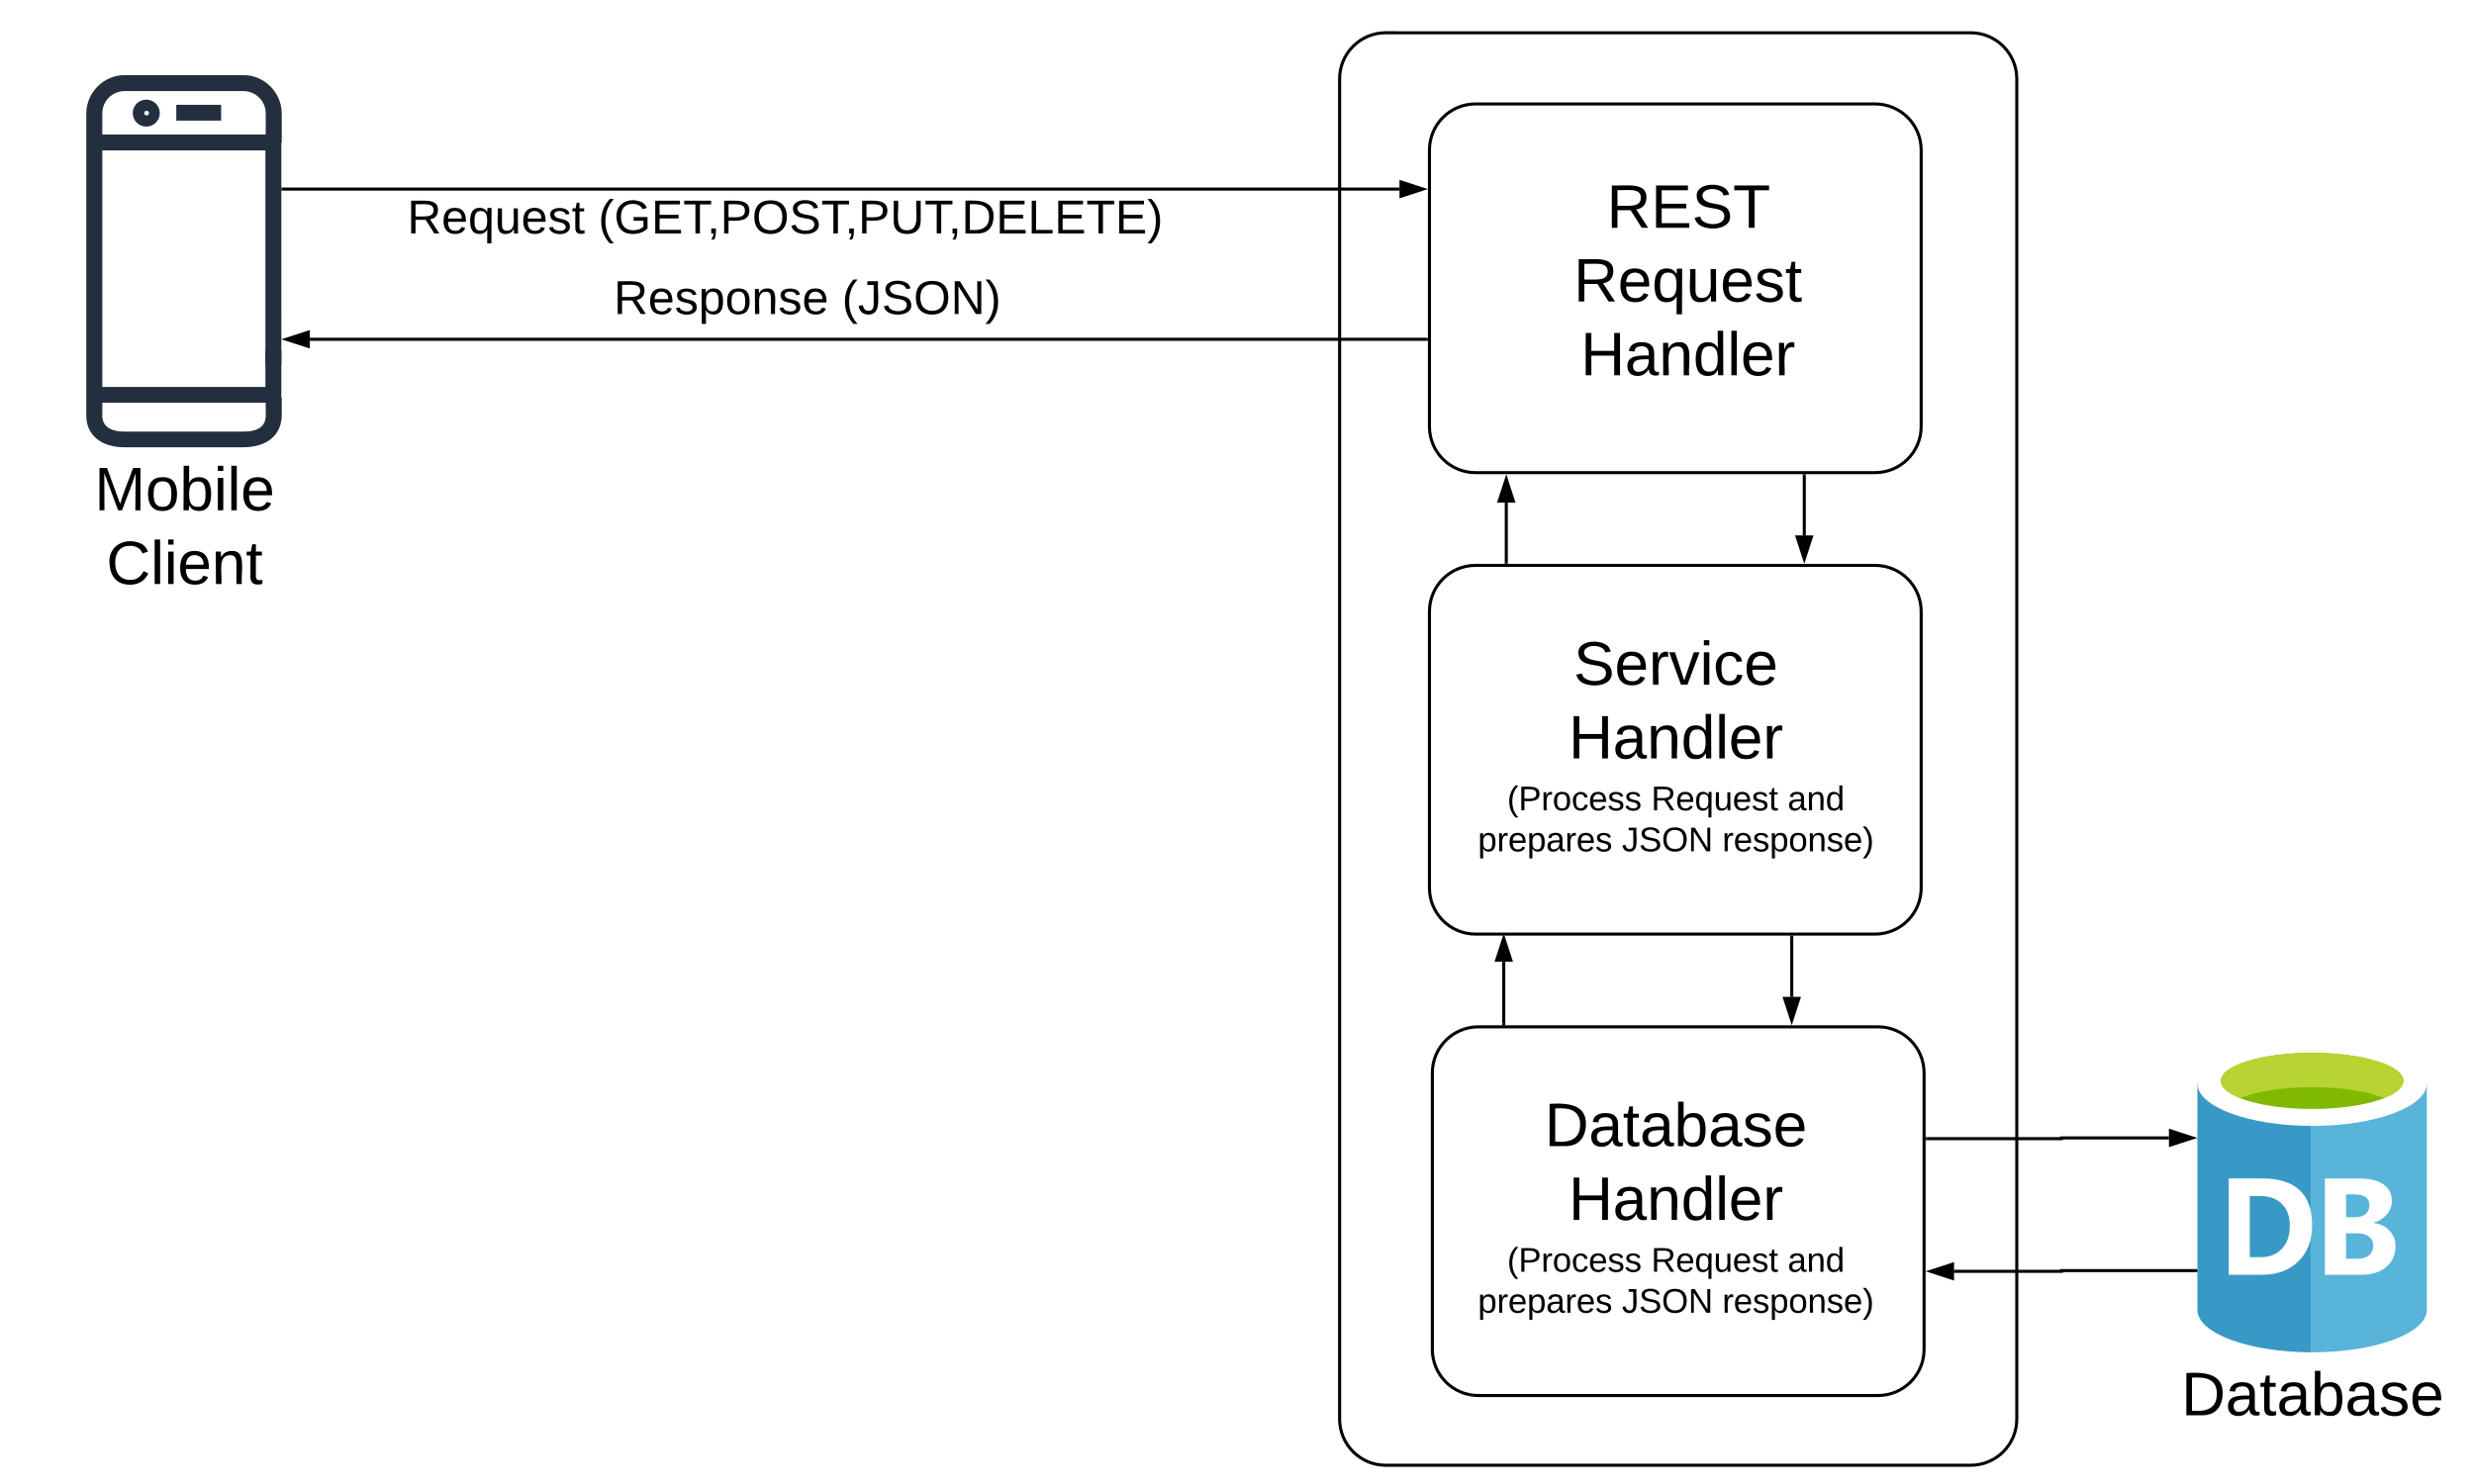 <svg xmlns="http://www.w3.org/2000/svg" xmlns:xlink="http://www.w3.org/1999/xlink" xmlns:lucid="lucid" width="1610" height="966"><g transform="translate(0 -255)" lucid:page-tab-id="0_0"><path d="M0 0h1760v1360H0z" fill="#fff"/><path d="M158.3 546.16H81.2c-15.5 0-25.05-8-25.05-20.6v-196.5c0-13.8 11.2-25.18 25.06-25.18h77.1c13.85 0 25.05 11.38 25.05 25.2v18.65h-10.43v-18.66c.12-8.24-6.5-14.78-14.63-14.78H81.2c-8.13 0-14.75 6.53-14.62 14.77v196.5c0 6.78 5.1 10.4 14.63 10.4h77.1c9.78 0 14.62-3.62 14.62-10.4v-12.12h10.43v12.1c-.26 12.86-9.8 20.6-25.06 20.6z" stroke="#fff" stroke-opacity="0" fill="#232f3e"/><path d="M114.72 323.2h29.18v10.32h-29.18v-10.3zM95.28 337.38c-4.86.06-8.86-3.82-8.9-8.66-.07-4.83 3.83-8.8 8.7-8.86 4.86-.06 8.86 3.82 8.9 8.65v.12c.05 4.8-3.87 8.73-8.7 8.76zm0-10.3c-.8.07-1.4.73-1.4 1.52 0 .86.7 1.56 1.55 1.56.86 0 1.56-.68 1.56-1.54v-.05c-.06-.88-.83-1.56-1.72-1.5zM183.1 492.7h-10.37V352.9H61.28v-10.36h116.57c2.92 0 5.24 2.25 5.24 5.1z" stroke="#fff" stroke-opacity="0" fill="#232f3e"/><path d="M177.85 517.2H61.28v-10.33h111.45V483h10.36v29.03c0 2.83-2.33 5.16-5.25 5.16z" stroke="#fff" stroke-opacity="0" fill="#232f3e"/><use xlink:href="#a" transform="matrix(1,0,0,1,26.149,555.158) translate(35.278 32)"/><use xlink:href="#b" transform="matrix(1,0,0,1,26.149,555.158) translate(43.056 80)"/><path d="M1282.46 276.34c16.57 0 30 13.43 30 30v872.45c0 16.56-13.43 30-30 30H901.78c-16.57 0-30-13.44-30-30V306.33c0-16.57 13.43-30 30-30z" stroke="#000" stroke-width="2" fill-opacity="0"/><path d="M1220.24 322.66c16.57 0 30 13.43 30 30v180c0 16.57-13.43 30-30 30h-260c-16.57 0-30-13.43-30-30v-180c0-16.57 13.43-30 30-30zM1220.24 623.03c16.57 0 30 13.43 30 30v180c0 16.57-13.43 30-30 30h-260c-16.57 0-30-13.43-30-30v-180c0-16.57 13.43-30 30-30zM1222.12 923.4c16.57 0 30 13.43 30 30v180c0 16.57-13.43 30-30 30h-260c-16.57 0-30-13.43-30-30v-180c0-16.57 13.43-30 30-30z" stroke="#000" stroke-width="2" fill-opacity="0"/><path d="M956.44 366.27h283.28v154H956.44z" fill="none"/><use xlink:href="#c" transform="matrix(1,0,0,1,961.438,371.27) translate(84.167 32)"/><use xlink:href="#d" transform="matrix(1,0,0,1,961.438,371.27) translate(62.611 80)"/><use xlink:href="#e" transform="matrix(1,0,0,1,961.438,371.27) translate(67.167 128)"/><path d="M948.6 663.37h283.28V822.7H948.6z" fill="none"/><use xlink:href="#f" transform="matrix(1,0,0,1,953.598,668.365) translate(70.444 32.333)"/><use xlink:href="#g" transform="matrix(1,0,0,1,953.598,668.365) translate(67.167 80.333)"/><use xlink:href="#h" transform="matrix(1,0,0,1,953.598,668.365) translate(27.216 114.111)"/><use xlink:href="#i" transform="matrix(1,0,0,1,953.598,668.365) translate(120.92 114.111)"/><use xlink:href="#j" transform="matrix(1,0,0,1,953.598,668.365) translate(209.747 114.111)"/><use xlink:href="#k" transform="matrix(1,0,0,1,953.598,668.365) translate(8.142 140.778)"/><use xlink:href="#l" transform="matrix(1,0,0,1,953.598,668.365) translate(101.846 140.778)"/><use xlink:href="#m" transform="matrix(1,0,0,1,953.598,668.365) translate(167.216 140.778)"/><path d="M948.6 963.73h283.28v159.34H948.6z" fill="none"/><use xlink:href="#n" transform="matrix(1,0,0,1,953.598,968.735) translate(51.5 32.333)"/><use xlink:href="#g" transform="matrix(1,0,0,1,953.598,968.735) translate(67.167 80.333)"/><use xlink:href="#h" transform="matrix(1,0,0,1,953.598,968.735) translate(27.216 114.111)"/><use xlink:href="#i" transform="matrix(1,0,0,1,953.598,968.735) translate(120.92 114.111)"/><use xlink:href="#j" transform="matrix(1,0,0,1,953.598,968.735) translate(209.747 114.111)"/><use xlink:href="#k" transform="matrix(1,0,0,1,953.598,968.735) translate(8.142 140.778)"/><use xlink:href="#l" transform="matrix(1,0,0,1,953.598,968.735) translate(101.846 140.778)"/><use xlink:href="#m" transform="matrix(1,0,0,1,953.598,968.735) translate(167.216 140.778)"/><path d="M1429.98 960.2v147.42c0 15.23 33.45 27.66 74.67 27.66v-175.1h-74.67z" stroke="#000" stroke-opacity="0" fill="#3999c6"/><path d="M1503.62 1135.28h1.06c41.18 0 74.63-12.43 74.63-27.67V960.2h-75.68v175.08z" stroke="#000" stroke-opacity="0" fill="#59b4d9"/><path d="M1579.3 960.2c0 15.28-33.44 27.7-74.65 27.7-41.22 0-74.67-12.42-74.67-27.7 0-15.3 33.45-27.7 74.67-27.7 41.2 0 74.66 12.4 74.66 27.7" stroke="#000" stroke-opacity="0" fill="#fff"/><path d="M1564.05 958.6c0 10.1-26.6 18.28-59.4 18.28s-59.4-8.2-59.4-18.28c0-10.1 26.6-18.28 59.4-18.28s59.4 8.2 59.4 18.28" stroke="#000" stroke-opacity="0" fill="#7fba00"/><path d="M1551.58 969.77c7.84-3.1 12.47-6.95 12.47-11.16 0-10.1-26.6-18.28-59.4-18.28s-59.4 8.2-59.4 18.3c0 4.2 4.63 8.05 12.47 11.15 10.8-4.33 27.8-7.1 46.93-7.1s36.12 2.77 46.93 7.1" stroke="#000" stroke-opacity="0" fill="#b8d432"/><path d="M1552.96 1079.68c-4.02 3.45-9.45 5.14-16.5 5.14H1513v-62.7h22.26c6.95 0 12.38 1.3 16.07 4 3.47 2.58 5.2 6.16 5.2 10.67 0 3.63-1.3 6.7-3.9 9.46-2.17 2.2-4.77 3.76-8.03 4.7v.13c4.34.55 7.93 2.24 10.53 5.13 2.5 2.7 3.8 6.02 3.8 9.84 0 5.77-2.06 10.22-5.97 13.6m-57.2-3.7c-5.88 5.9-13.8 8.85-23.68 8.85h-21.7v-62.7h21.7c21.7 0 32.57 10.16 32.57 30.53 0 9.72-2.93 17.56-8.9 23.33" stroke="#000" stroke-opacity="0" fill="#fff"/><path d="M1470.9 1033.56h-6.8v39.8h6.88c6.04 0 10.7-1.94 14.17-5.64 3.33-3.7 5-8.64 5-14.9 0-5.88-1.67-10.5-4.93-13.92-3.38-3.55-8.14-5.34-14.3-5.34" stroke="#000" stroke-opacity="0" fill="#3999c6"/><path d="M1539.48 1045.25c1.66-1.5 2.48-3.42 2.48-5.8 0-4.66-3.32-6.98-10.03-6.98h-5.2v14.86h6.1c2.8 0 5.06-.7 6.65-2.08M1541.73 1060c-1.8-1.4-4.27-2.17-7.48-2.17h-7.53v16.54h7.46c3.2 0 5.75-.78 7.62-2.32 1.74-1.55 2.65-3.55 2.65-6.18 0-2.48-.9-4.48-2.72-5.87" stroke="#000" stroke-opacity="0" fill="#59b4d9"/><use xlink:href="#o" transform="matrix(1,0,0,1,1399.983,1144.281) translate(19.5 32)"/><path d="M928.24 475.86H201.6" stroke="#000" stroke-width="2" fill="none"/><path d="M929.24 476.86h-1.03v-2h1.04z"/><path d="M186.32 475.86l14.27-4.64v9.27z" stroke="#000" stroke-width="2"/><use xlink:href="#p" transform="matrix(1,0,0,1,399.4,434.526) translate(0 24.889)"/><use xlink:href="#q" transform="matrix(1,0,0,1,399.4,434.526) translate(148.556 24.889)"/><path d="M184.1 378.08h726.64" stroke="#000" stroke-width="2" fill="none"/><path d="M184.1 379.08h-1v-2h1z"/><path d="M926 378.08l-14.26 4.64v-9.28z" stroke="#000" stroke-width="2"/><use xlink:href="#r" transform="matrix(1,0,0,1,264.989,382.08) translate(0 24.889)"/><use xlink:href="#s" transform="matrix(1,0,0,1,264.989,382.08) translate(124.358 24.889)"/><path d="M1174.17 564.66v38.87" stroke="#000" stroke-width="2" fill="none"/><path d="M1175.17 564.7h-2v-1.04h2z"/><path d="M1174.17 618.8l-4.64-14.27h9.27z" stroke="#000" stroke-width="2"/><path d="M1166.02 865.03v38.87" stroke="#000" stroke-width="2" fill="none"/><path d="M1167.02 865.06h-2v-1.03h2z"/><path d="M1166.02 919.17l-4.64-14.27h9.27z" stroke="#000" stroke-width="2"/><path d="M1254.12 996.2h87.43v-.48h69.93" stroke="#000" stroke-width="2" fill="none"/><path d="M1254.15 997.2h-1.03v-2h1.03z"/><path d="M1426.75 995.72l-14.27 4.63v-9.27z" stroke="#000" stroke-width="2"/><path d="M1428.98 1082.1h-87.43v.46h-69.93" stroke="#000" stroke-width="2" fill="none"/><path d="M1429.98 1083.1h-1.02v-2h1.02z"/><path d="M1256.36 1082.56l14.26-4.64v9.27z" stroke="#000" stroke-width="2"/><path d="M978.6 921.4v-40.34" stroke="#000" stroke-width="2" fill="none"/><path d="M979.6 922.4h-2v-1.02h2z"/><path d="M978.6 865.8l4.64 14.26h-9.27z" stroke="#000" stroke-width="2"/><path d="M980.24 621.03v-38.86" stroke="#000" stroke-width="2" fill="none"/><path d="M981.24 622.03h-2V621h2z"/><path d="M980.24 566.9l4.63 14.27h-9.27z" stroke="#000" stroke-width="2"/><defs><path d="M240 0l2-218c-23 76-54 145-80 218h-23L58-218 59 0H30v-248h44l77 211c21-75 51-140 76-211h43V0h-30" id="t"/><path d="M100-194c62-1 85 37 85 99 1 63-27 99-86 99S16-35 15-95c0-66 28-99 85-99zM99-20c44 1 53-31 53-75 0-43-8-75-51-75s-53 32-53 75 10 74 51 75" id="u"/><path d="M115-194c53 0 69 39 70 98 0 66-23 100-70 100C84 3 66-7 56-30L54 0H23l1-261h32v101c10-23 28-34 59-34zm-8 174c40 0 45-34 45-75 0-40-5-75-45-74-42 0-51 32-51 76 0 43 10 73 51 73" id="v"/><path d="M24-231v-30h32v30H24zM24 0v-190h32V0H24" id="w"/><path d="M24 0v-261h32V0H24" id="x"/><path d="M100-194c63 0 86 42 84 106H49c0 40 14 67 53 68 26 1 43-12 49-29l28 8c-11 28-37 45-77 45C44 4 14-33 15-96c1-61 26-98 85-98zm52 81c6-60-76-77-97-28-3 7-6 17-6 28h103" id="y"/><g id="a"><use transform="matrix(0.111,0,0,0.111,0,0)" xlink:href="#t"/><use transform="matrix(0.111,0,0,0.111,33.222,0)" xlink:href="#u"/><use transform="matrix(0.111,0,0,0.111,55.444,0)" xlink:href="#v"/><use transform="matrix(0.111,0,0,0.111,77.667,0)" xlink:href="#w"/><use transform="matrix(0.111,0,0,0.111,86.444,0)" xlink:href="#x"/><use transform="matrix(0.111,0,0,0.111,95.222,0)" xlink:href="#y"/></g><path d="M212-179c-10-28-35-45-73-45-59 0-87 40-87 99 0 60 29 101 89 101 43 0 62-24 78-52l27 14C228-24 195 4 139 4 59 4 22-46 18-125c-6-104 99-153 187-111 19 9 31 26 39 46" id="z"/><path d="M117-194c89-4 53 116 60 194h-32v-121c0-31-8-49-39-48C34-167 62-67 57 0H25l-1-190h30c1 10-1 24 2 32 11-22 29-35 61-36" id="A"/><path d="M59-47c-2 24 18 29 38 22v24C64 9 27 4 27-40v-127H5v-23h24l9-43h21v43h35v23H59v120" id="B"/><g id="b"><use transform="matrix(0.111,0,0,0.111,0,0)" xlink:href="#z"/><use transform="matrix(0.111,0,0,0.111,28.778,0)" xlink:href="#x"/><use transform="matrix(0.111,0,0,0.111,37.556,0)" xlink:href="#w"/><use transform="matrix(0.111,0,0,0.111,46.333,0)" xlink:href="#y"/><use transform="matrix(0.111,0,0,0.111,68.556,0)" xlink:href="#A"/><use transform="matrix(0.111,0,0,0.111,90.778,0)" xlink:href="#B"/></g><path d="M233-177c-1 41-23 64-60 70L243 0h-38l-65-103H63V0H30v-248c88 3 205-21 203 71zM63-129c60-2 137 13 137-47 0-61-80-42-137-45v92" id="C"/><path d="M30 0v-248h187v28H63v79h144v27H63v87h162V0H30" id="D"/><path d="M185-189c-5-48-123-54-124 2 14 75 158 14 163 119 3 78-121 87-175 55-17-10-28-26-33-46l33-7c5 56 141 63 141-1 0-78-155-14-162-118-5-82 145-84 179-34 5 7 8 16 11 25" id="E"/><path d="M127-220V0H93v-220H8v-28h204v28h-85" id="F"/><g id="c"><use transform="matrix(0.111,0,0,0.111,0,0)" xlink:href="#C"/><use transform="matrix(0.111,0,0,0.111,28.778,0)" xlink:href="#D"/><use transform="matrix(0.111,0,0,0.111,55.444,0)" xlink:href="#E"/><use transform="matrix(0.111,0,0,0.111,82.111,0)" xlink:href="#F"/></g><path d="M145-31C134-9 116 4 85 4 32 4 16-35 15-94c0-59 17-99 70-100 32-1 48 14 60 33 0-11-1-24 2-32h30l-1 268h-32zM93-21c41 0 51-33 51-76s-8-73-50-73c-40 0-46 35-46 75s5 74 45 74" id="G"/><path d="M84 4C-5 8 30-112 23-190h32v120c0 31 7 50 39 49 72-2 45-101 50-169h31l1 190h-30c-1-10 1-25-2-33-11 22-28 36-60 37" id="H"/><path d="M135-143c-3-34-86-38-87 0 15 53 115 12 119 90S17 21 10-45l28-5c4 36 97 45 98 0-10-56-113-15-118-90-4-57 82-63 122-42 12 7 21 19 24 35" id="I"/><g id="d"><use transform="matrix(0.111,0,0,0.111,0,0)" xlink:href="#C"/><use transform="matrix(0.111,0,0,0.111,28.778,0)" xlink:href="#y"/><use transform="matrix(0.111,0,0,0.111,51,0)" xlink:href="#G"/><use transform="matrix(0.111,0,0,0.111,73.222,0)" xlink:href="#H"/><use transform="matrix(0.111,0,0,0.111,95.444,0)" xlink:href="#y"/><use transform="matrix(0.111,0,0,0.111,117.667,0)" xlink:href="#I"/><use transform="matrix(0.111,0,0,0.111,137.667,0)" xlink:href="#B"/></g><path d="M197 0v-115H63V0H30v-248h33v105h134v-105h34V0h-34" id="J"/><path d="M141-36C126-15 110 5 73 4 37 3 15-17 15-53c-1-64 63-63 125-63 3-35-9-54-41-54-24 1-41 7-42 31l-33-3c5-37 33-52 76-52 45 0 72 20 72 64v82c-1 20 7 32 28 27v20c-31 9-61-2-59-35zM48-53c0 20 12 33 32 33 41-3 63-29 60-74-43 2-92-5-92 41" id="K"/><path d="M85-194c31 0 48 13 60 33l-1-100h32l1 261h-30c-2-10 0-23-3-31C134-8 116 4 85 4 32 4 16-35 15-94c0-66 23-100 70-100zm9 24c-40 0-46 34-46 75 0 40 6 74 45 74 42 0 51-32 51-76 0-42-9-74-50-73" id="L"/><path d="M114-163C36-179 61-72 57 0H25l-1-190h30c1 12-1 29 2 39 6-27 23-49 58-41v29" id="M"/><g id="e"><use transform="matrix(0.111,0,0,0.111,0,0)" xlink:href="#J"/><use transform="matrix(0.111,0,0,0.111,28.778,0)" xlink:href="#K"/><use transform="matrix(0.111,0,0,0.111,51,0)" xlink:href="#A"/><use transform="matrix(0.111,0,0,0.111,73.222,0)" xlink:href="#L"/><use transform="matrix(0.111,0,0,0.111,95.444,0)" xlink:href="#x"/><use transform="matrix(0.111,0,0,0.111,104.222,0)" xlink:href="#y"/><use transform="matrix(0.111,0,0,0.111,126.444,0)" xlink:href="#M"/></g><path d="M108 0H70L1-190h34L89-25l56-165h34" id="N"/><path d="M96-169c-40 0-48 33-48 73s9 75 48 75c24 0 41-14 43-38l32 2c-6 37-31 61-74 61-59 0-76-41-82-99-10-93 101-131 147-64 4 7 5 14 7 22l-32 3c-4-21-16-35-41-35" id="O"/><g id="f"><use transform="matrix(0.111,0,0,0.111,0,0)" xlink:href="#E"/><use transform="matrix(0.111,0,0,0.111,26.667,0)" xlink:href="#y"/><use transform="matrix(0.111,0,0,0.111,48.889,0)" xlink:href="#M"/><use transform="matrix(0.111,0,0,0.111,62.111,0)" xlink:href="#N"/><use transform="matrix(0.111,0,0,0.111,82.111,0)" xlink:href="#w"/><use transform="matrix(0.111,0,0,0.111,90.889,0)" xlink:href="#O"/><use transform="matrix(0.111,0,0,0.111,110.889,0)" xlink:href="#y"/></g><g id="g"><use transform="matrix(0.111,0,0,0.111,0,0)" xlink:href="#J"/><use transform="matrix(0.111,0,0,0.111,28.778,0)" xlink:href="#K"/><use transform="matrix(0.111,0,0,0.111,51,0)" xlink:href="#A"/><use transform="matrix(0.111,0,0,0.111,73.222,0)" xlink:href="#L"/><use transform="matrix(0.111,0,0,0.111,95.444,0)" xlink:href="#x"/><use transform="matrix(0.111,0,0,0.111,104.222,0)" xlink:href="#y"/><use transform="matrix(0.111,0,0,0.111,126.444,0)" xlink:href="#M"/></g><path d="M87 75C49 33 22-17 22-94c0-76 28-126 65-167h31c-38 41-64 92-64 168S80 34 118 75H87" id="P"/><path d="M30-248c87 1 191-15 191 75 0 78-77 80-158 76V0H30v-248zm33 125c57 0 124 11 124-50 0-59-68-47-124-48v98" id="Q"/><g id="h"><use transform="matrix(0.062,0,0,0.062,0,0)" xlink:href="#P"/><use transform="matrix(0.062,0,0,0.062,7.346,0)" xlink:href="#Q"/><use transform="matrix(0.062,0,0,0.062,22.16,0)" xlink:href="#M"/><use transform="matrix(0.062,0,0,0.062,29.506,0)" xlink:href="#u"/><use transform="matrix(0.062,0,0,0.062,41.852,0)" xlink:href="#O"/><use transform="matrix(0.062,0,0,0.062,52.963,0)" xlink:href="#y"/><use transform="matrix(0.062,0,0,0.062,65.309,0)" xlink:href="#I"/><use transform="matrix(0.062,0,0,0.062,76.42,0)" xlink:href="#I"/></g><g id="i"><use transform="matrix(0.062,0,0,0.062,0,0)" xlink:href="#C"/><use transform="matrix(0.062,0,0,0.062,15.988,0)" xlink:href="#y"/><use transform="matrix(0.062,0,0,0.062,28.333,0)" xlink:href="#G"/><use transform="matrix(0.062,0,0,0.062,40.679,0)" xlink:href="#H"/><use transform="matrix(0.062,0,0,0.062,53.025,0)" xlink:href="#y"/><use transform="matrix(0.062,0,0,0.062,65.37,0)" xlink:href="#I"/><use transform="matrix(0.062,0,0,0.062,76.481,0)" xlink:href="#B"/></g><g id="j"><use transform="matrix(0.062,0,0,0.062,0,0)" xlink:href="#K"/><use transform="matrix(0.062,0,0,0.062,12.346,0)" xlink:href="#A"/><use transform="matrix(0.062,0,0,0.062,24.691,0)" xlink:href="#L"/></g><path d="M115-194c55 1 70 41 70 98S169 2 115 4C84 4 66-9 55-30l1 105H24l-1-265h31l2 30c10-21 28-34 59-34zm-8 174c40 0 45-34 45-75s-6-73-45-74c-42 0-51 32-51 76 0 43 10 73 51 73" id="R"/><g id="k"><use transform="matrix(0.062,0,0,0.062,0,0)" xlink:href="#R"/><use transform="matrix(0.062,0,0,0.062,12.346,0)" xlink:href="#M"/><use transform="matrix(0.062,0,0,0.062,19.691,0)" xlink:href="#y"/><use transform="matrix(0.062,0,0,0.062,32.037,0)" xlink:href="#R"/><use transform="matrix(0.062,0,0,0.062,44.383,0)" xlink:href="#K"/><use transform="matrix(0.062,0,0,0.062,56.728,0)" xlink:href="#M"/><use transform="matrix(0.062,0,0,0.062,64.074,0)" xlink:href="#y"/><use transform="matrix(0.062,0,0,0.062,76.42,0)" xlink:href="#I"/></g><path d="M153-248C145-148 188 4 80 4 36 3 13-21 6-62l32-5c4 25 16 42 43 43 27 0 39-20 39-49v-147H72v-28h81" id="S"/><path d="M140-251c81 0 123 46 123 126C263-46 219 4 140 4 59 4 17-45 17-125s42-126 123-126zm0 227c63 0 89-41 89-101s-29-99-89-99c-61 0-89 39-89 99S79-25 140-24" id="T"/><path d="M190 0L58-211 59 0H30v-248h39L202-35l-2-213h31V0h-41" id="U"/><g id="l"><use transform="matrix(0.062,0,0,0.062,0,0)" xlink:href="#S"/><use transform="matrix(0.062,0,0,0.062,11.111,0)" xlink:href="#E"/><use transform="matrix(0.062,0,0,0.062,25.926,0)" xlink:href="#T"/><use transform="matrix(0.062,0,0,0.062,43.21,0)" xlink:href="#U"/></g><path d="M33-261c38 41 65 92 65 168S71 34 33 75H2C39 34 66-17 66-93S39-220 2-261h31" id="V"/><g id="m"><use transform="matrix(0.062,0,0,0.062,0,0)" xlink:href="#M"/><use transform="matrix(0.062,0,0,0.062,7.346,0)" xlink:href="#y"/><use transform="matrix(0.062,0,0,0.062,19.691,0)" xlink:href="#I"/><use transform="matrix(0.062,0,0,0.062,30.802,0)" xlink:href="#R"/><use transform="matrix(0.062,0,0,0.062,43.148,0)" xlink:href="#u"/><use transform="matrix(0.062,0,0,0.062,55.494,0)" xlink:href="#A"/><use transform="matrix(0.062,0,0,0.062,67.84,0)" xlink:href="#I"/><use transform="matrix(0.062,0,0,0.062,78.951,0)" xlink:href="#y"/><use transform="matrix(0.062,0,0,0.062,91.296,0)" xlink:href="#V"/></g><path d="M30-248c118-7 216 8 213 122C240-48 200 0 122 0H30v-248zM63-27c89 8 146-16 146-99s-60-101-146-95v194" id="W"/><g id="n"><use transform="matrix(0.111,0,0,0.111,0,0)" xlink:href="#W"/><use transform="matrix(0.111,0,0,0.111,28.778,0)" xlink:href="#K"/><use transform="matrix(0.111,0,0,0.111,51,0)" xlink:href="#B"/><use transform="matrix(0.111,0,0,0.111,62.111,0)" xlink:href="#K"/><use transform="matrix(0.111,0,0,0.111,84.333,0)" xlink:href="#v"/><use transform="matrix(0.111,0,0,0.111,106.556,0)" xlink:href="#K"/><use transform="matrix(0.111,0,0,0.111,128.778,0)" xlink:href="#I"/><use transform="matrix(0.111,0,0,0.111,148.778,0)" xlink:href="#y"/></g><g id="o"><use transform="matrix(0.111,0,0,0.111,0,0)" xlink:href="#W"/><use transform="matrix(0.111,0,0,0.111,28.778,0)" xlink:href="#K"/><use transform="matrix(0.111,0,0,0.111,51,0)" xlink:href="#B"/><use transform="matrix(0.111,0,0,0.111,62.111,0)" xlink:href="#K"/><use transform="matrix(0.111,0,0,0.111,84.333,0)" xlink:href="#v"/><use transform="matrix(0.111,0,0,0.111,106.556,0)" xlink:href="#K"/><use transform="matrix(0.111,0,0,0.111,128.778,0)" xlink:href="#I"/><use transform="matrix(0.111,0,0,0.111,148.778,0)" xlink:href="#y"/></g><g id="p"><use transform="matrix(0.086,0,0,0.086,0,0)" xlink:href="#C"/><use transform="matrix(0.086,0,0,0.086,22.383,0)" xlink:href="#y"/><use transform="matrix(0.086,0,0,0.086,39.667,0)" xlink:href="#I"/><use transform="matrix(0.086,0,0,0.086,55.222,0)" xlink:href="#R"/><use transform="matrix(0.086,0,0,0.086,72.506,0)" xlink:href="#u"/><use transform="matrix(0.086,0,0,0.086,89.79,0)" xlink:href="#A"/><use transform="matrix(0.086,0,0,0.086,107.074,0)" xlink:href="#I"/><use transform="matrix(0.086,0,0,0.086,122.63,0)" xlink:href="#y"/></g><g id="q"><use transform="matrix(0.086,0,0,0.086,0,0)" xlink:href="#P"/><use transform="matrix(0.086,0,0,0.086,10.284,0)" xlink:href="#S"/><use transform="matrix(0.086,0,0,0.086,25.84,0)" xlink:href="#E"/><use transform="matrix(0.086,0,0,0.086,46.58,0)" xlink:href="#T"/><use transform="matrix(0.086,0,0,0.086,70.778,0)" xlink:href="#U"/><use transform="matrix(0.086,0,0,0.086,93.16,0)" xlink:href="#V"/></g><g id="r"><use transform="matrix(0.086,0,0,0.086,0,0)" xlink:href="#C"/><use transform="matrix(0.086,0,0,0.086,22.383,0)" xlink:href="#y"/><use transform="matrix(0.086,0,0,0.086,39.667,0)" xlink:href="#G"/><use transform="matrix(0.086,0,0,0.086,56.951,0)" xlink:href="#H"/><use transform="matrix(0.086,0,0,0.086,74.235,0)" xlink:href="#y"/><use transform="matrix(0.086,0,0,0.086,91.519,0)" xlink:href="#I"/><use transform="matrix(0.086,0,0,0.086,107.074,0)" xlink:href="#B"/></g><path d="M143 4C61 4 22-44 18-125c-5-107 100-154 193-111 17 8 29 25 37 43l-32 9c-13-25-37-40-76-40-61 0-88 39-88 99 0 61 29 100 91 101 35 0 62-11 79-27v-45h-74v-28h105v86C228-13 192 4 143 4" id="X"/><path d="M68-38c1 34 0 65-14 84H32c9-13 17-26 17-46H33v-38h35" id="Y"/><path d="M232-93c-1 65-40 97-104 97C67 4 28-28 28-90v-158h33c8 89-33 224 67 224 102 0 64-133 71-224h33v155" id="Z"/><path d="M30 0v-248h33v221h125V0H30" id="aa"/><g id="s"><use transform="matrix(0.086,0,0,0.086,0,0)" xlink:href="#P"/><use transform="matrix(0.086,0,0,0.086,10.284,0)" xlink:href="#X"/><use transform="matrix(0.086,0,0,0.086,34.481,0)" xlink:href="#D"/><use transform="matrix(0.086,0,0,0.086,55.222,0)" xlink:href="#F"/><use transform="matrix(0.086,0,0,0.086,70.691,0)" xlink:href="#Y"/><use transform="matrix(0.086,0,0,0.086,79.333,0)" xlink:href="#Q"/><use transform="matrix(0.086,0,0,0.086,100.074,0)" xlink:href="#T"/><use transform="matrix(0.086,0,0,0.086,124.272,0)" xlink:href="#E"/><use transform="matrix(0.086,0,0,0.086,145.012,0)" xlink:href="#F"/><use transform="matrix(0.086,0,0,0.086,160.481,0)" xlink:href="#Y"/><use transform="matrix(0.086,0,0,0.086,169.123,0)" xlink:href="#Q"/><use transform="matrix(0.086,0,0,0.086,189.864,0)" xlink:href="#Z"/><use transform="matrix(0.086,0,0,0.086,212.247,0)" xlink:href="#F"/><use transform="matrix(0.086,0,0,0.086,227.716,0)" xlink:href="#Y"/><use transform="matrix(0.086,0,0,0.086,236.358,0)" xlink:href="#W"/><use transform="matrix(0.086,0,0,0.086,258.741,0)" xlink:href="#D"/><use transform="matrix(0.086,0,0,0.086,279.481,0)" xlink:href="#aa"/><use transform="matrix(0.086,0,0,0.086,296.765,0)" xlink:href="#D"/><use transform="matrix(0.086,0,0,0.086,317.506,0)" xlink:href="#F"/><use transform="matrix(0.086,0,0,0.086,336.432,0)" xlink:href="#D"/><use transform="matrix(0.086,0,0,0.086,357.173,0)" xlink:href="#V"/></g></defs></g></svg>